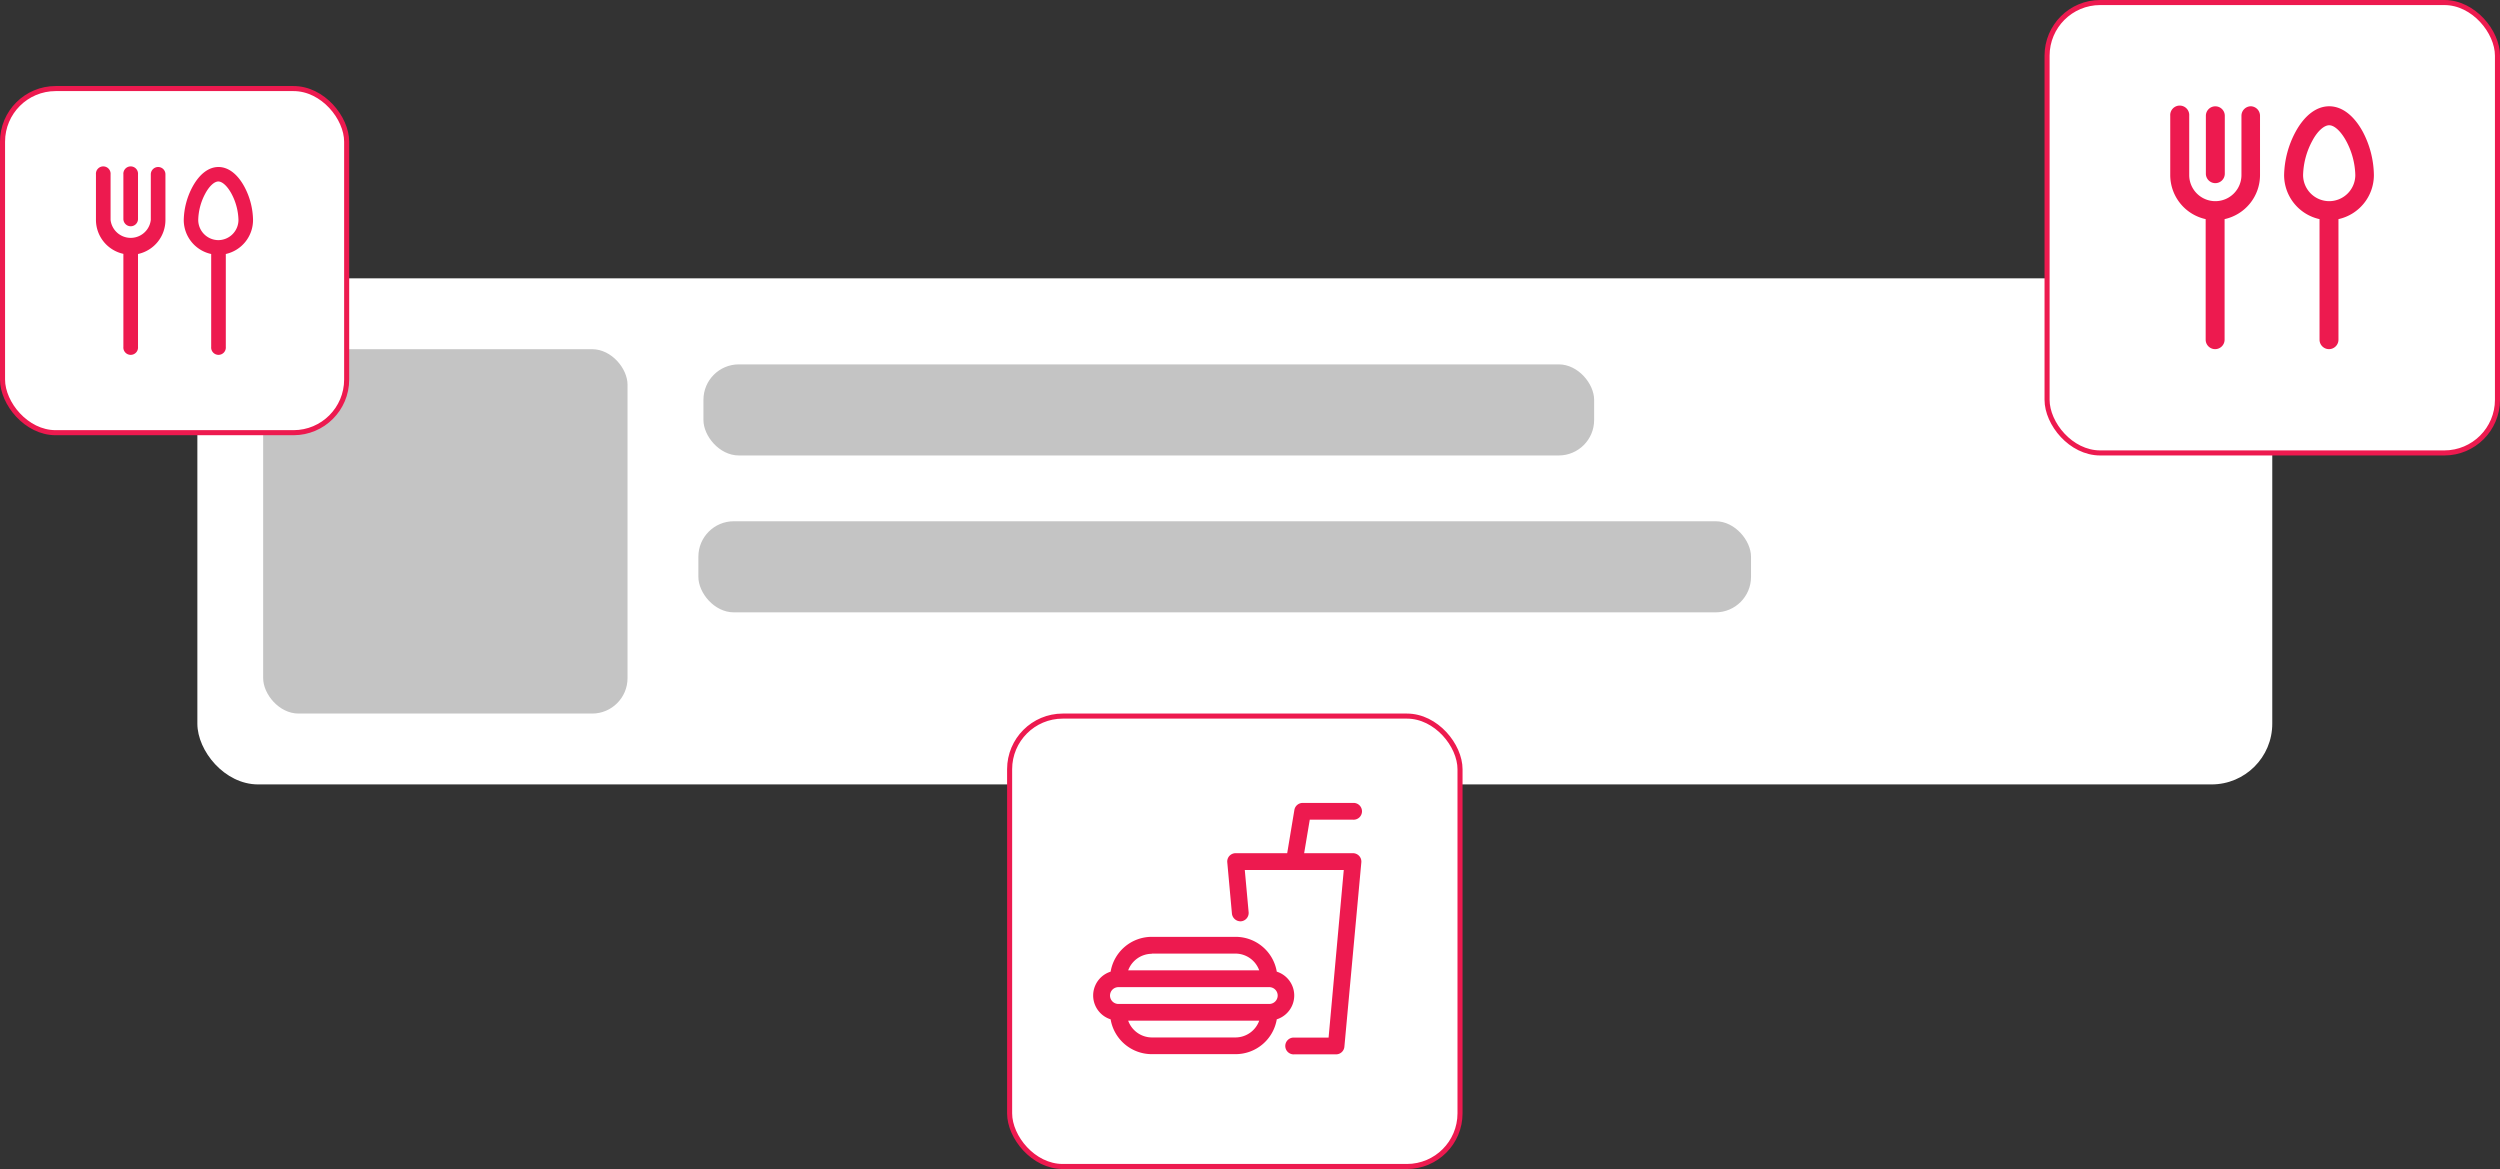 <svg id="Layer_1" data-name="Layer 1" xmlns="http://www.w3.org/2000/svg" xmlns:xlink="http://www.w3.org/1999/xlink" viewBox="0 0 494 231"><rect x="0" y="0" width="494" height="231" fill="#333333" stroke="none"/><defs><style>.cls-1{fill:none;}.cls-2,.cls-4{fill:#fff;}.cls-3{fill:#c4c4c4;}.cls-4{stroke:#ed1a4f;stroke-miterlimit:10;}.cls-5{fill:#ed1a4f;}.cls-6{clip-path:url(#clip-path);}</style><clipPath id="clip-path"><rect class="cls-1" x="216" y="157" width="53" height="53"/></clipPath></defs><rect class="cls-2" x="39" y="55" width="410" height="100" rx="12"/><rect class="cls-3" x="52" y="69" width="72" height="72" rx="7"/><rect class="cls-3" x="139" y="72" width="176" height="18" rx="7"/><rect class="cls-3" x="138" y="103" width="208" height="18" rx="7"/><rect class="cls-4" x="404.5" y="0.5" width="89" height="89" rx="10.5"/><rect class="cls-4" x="199.5" y="141.5" width="89" height="89" rx="10.5"/><rect class="cls-4" x="0.5" y="17.5" width="68" height="68" rx="10.5"/><path class="cls-5" d="M437.75,36.19a1.87,1.87,0,0,0,1.87-1.88V22.88a1.87,1.87,0,1,0-3.74,0V34.31A1.87,1.87,0,0,0,437.75,36.19Z"/><path class="cls-5" d="M444.78,21a1.88,1.88,0,0,0-1.87,1.88V34.59a5.16,5.16,0,0,1-10.32,0V22.88a1.88,1.88,0,1,0-3.75,0V34.59a8.92,8.92,0,0,0,7,8.71V67.12a1.87,1.87,0,1,0,3.74,0V43.3a8.92,8.92,0,0,0,7-8.71V22.88A1.88,1.88,0,0,0,444.78,21Z"/><path class="cls-5" d="M466.87,26c-1.77-3.22-4.12-5-6.62-5s-4.85,1.78-6.62,5a18.84,18.84,0,0,0-2.29,8.59,8.92,8.92,0,0,0,7,8.71V67.12a1.87,1.87,0,1,0,3.74,0V43.3a8.92,8.92,0,0,0,7-8.71A18.84,18.84,0,0,0,466.87,26Zm-6.62,13.75a5.17,5.17,0,0,1-5.16-5.16,15,15,0,0,1,1.83-6.78c1-1.89,2.31-3.06,3.33-3.06s2.29,1.17,3.33,3.06a15,15,0,0,1,1.83,6.78A5.17,5.17,0,0,1,460.25,39.75Z"/><path class="cls-5" d="M25.83,44.71a1.44,1.44,0,0,0,1.44-1.45V34.45a1.45,1.45,0,1,0-2.89,0v8.81A1.45,1.45,0,0,0,25.83,44.71Z"/><path class="cls-5" d="M31.25,33a1.45,1.45,0,0,0-1.45,1.45v9a4,4,0,0,1-7.95,0v-9a1.45,1.45,0,1,0-2.89,0v9a6.88,6.88,0,0,0,5.42,6.71V68.55a1.45,1.45,0,1,0,2.89,0V50.19a6.87,6.87,0,0,0,5.42-6.71v-9A1.44,1.44,0,0,0,31.25,33Z"/><path class="cls-5" d="M48.27,36.86C46.91,34.37,45.1,33,43.17,33s-3.73,1.37-5.1,3.86a14.5,14.5,0,0,0-1.76,6.62,6.87,6.87,0,0,0,5.42,6.71V68.55a1.45,1.45,0,1,0,2.89,0V50.19A6.88,6.88,0,0,0,50,43.48,14.39,14.39,0,0,0,48.27,36.86Zm-5.1,10.59a4,4,0,0,1-4-4,11.58,11.58,0,0,1,1.41-5.23c.79-1.46,1.78-2.36,2.56-2.36s1.77.9,2.57,2.36a11.58,11.58,0,0,1,1.41,5.23A4,4,0,0,1,43.17,47.45Z"/><g class="cls-6"><path class="cls-5" d="M252.29,192a8.25,8.25,0,0,0-8.13-6.88H227.59a8.25,8.25,0,0,0-8.13,6.88,4.94,4.94,0,0,0,0,9.42,8.25,8.25,0,0,0,8.13,6.88h16.57a8.25,8.25,0,0,0,8.13-6.88,4.94,4.94,0,0,0,0-9.42Zm-24.7-3.57h16.57a5,5,0,0,1,4.66,3.31H222.93A5,5,0,0,1,227.59,188.47ZM244.16,205H227.59a5,5,0,0,1-4.66-3.31h25.89A5,5,0,0,1,244.16,205Zm6.62-6.62H221a1.66,1.66,0,1,1,0-3.32h29.81a1.66,1.66,0,1,1,0,3.32Z"/><path class="cls-5" d="M268.57,169.13a1.69,1.69,0,0,0-1.23-.54H257.7l1.11-6.62h8.53a1.66,1.66,0,1,0,0-3.31h-9.93a1.66,1.66,0,0,0-1.64,1.38l-1.42,8.55H244.16a1.69,1.69,0,0,0-1.23.54,1.64,1.64,0,0,0-.42,1.27l.92,10.14a1.71,1.71,0,0,0,1.8,1.51,1.66,1.66,0,0,0,1.5-1.8l-.76-8.34h19.56l-3,33.12h-6.77a1.66,1.66,0,1,0,0,3.31H264a1.65,1.65,0,0,0,1.65-1.5L269,170.4A1.64,1.64,0,0,0,268.57,169.13Z"/></g></svg>